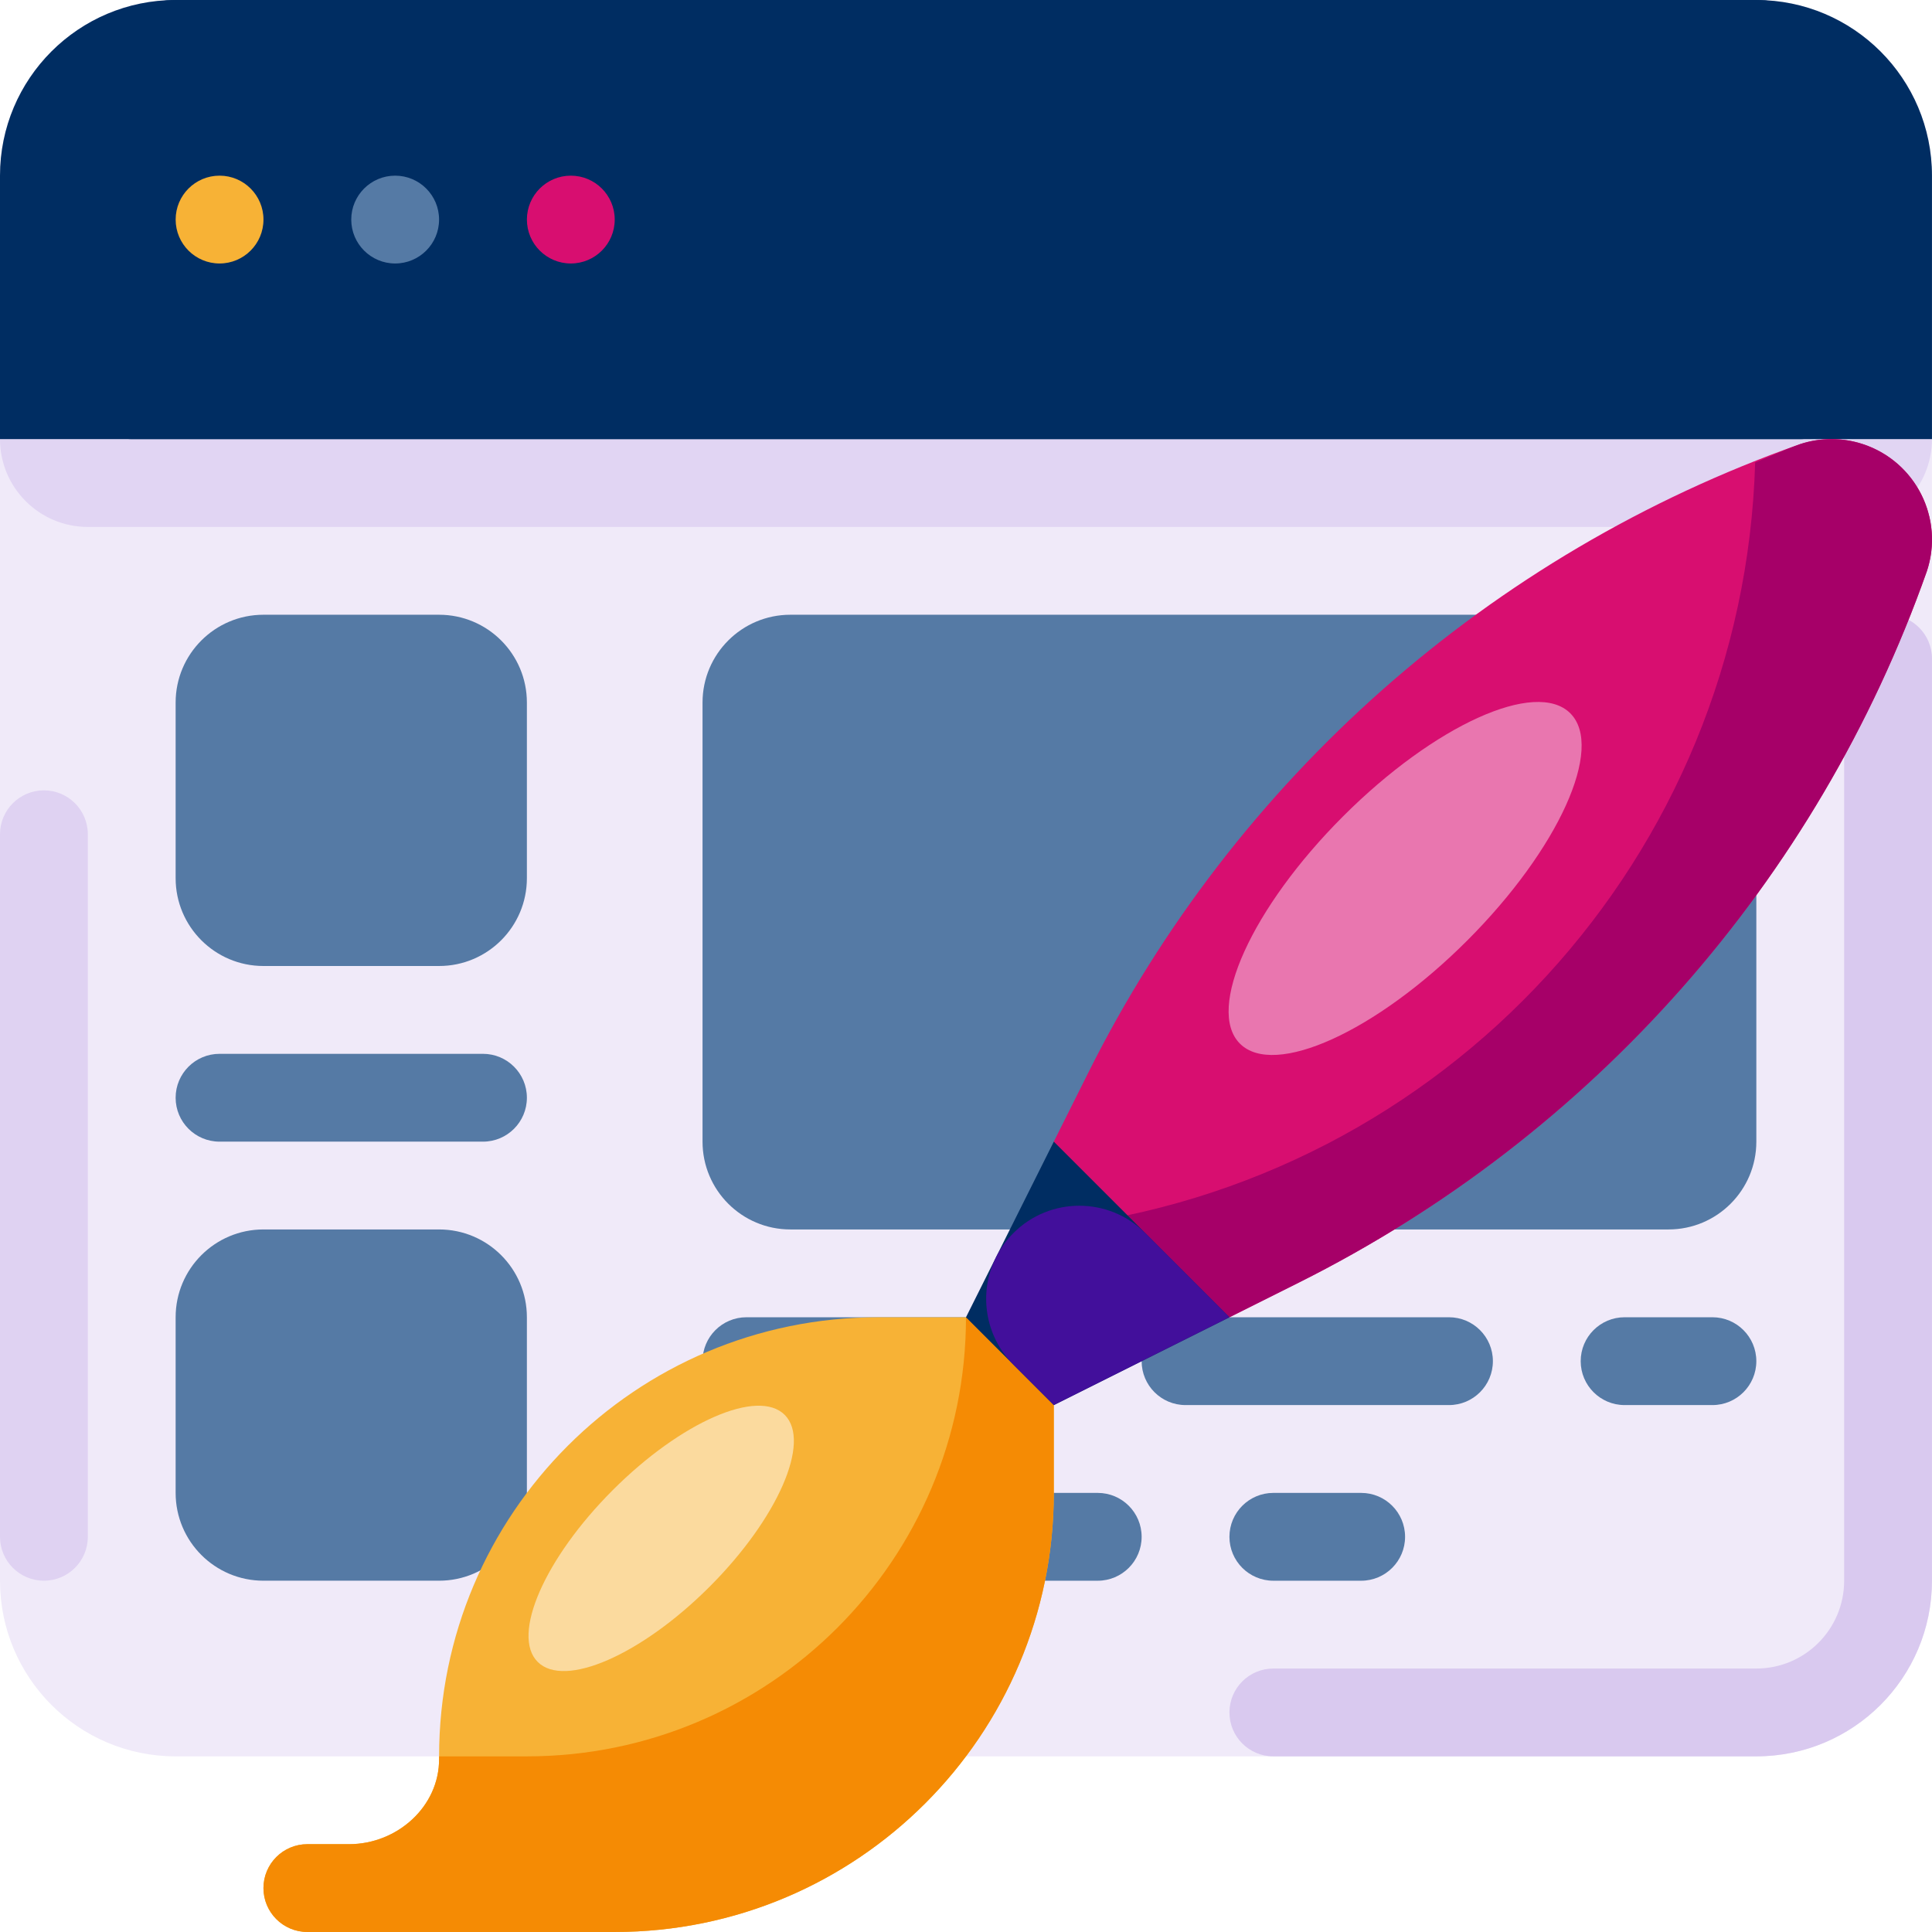 <?xml version="1.0"?>
<svg xmlns="http://www.w3.org/2000/svg" xmlns:xlink="http://www.w3.org/1999/xlink" xmlns:svgjs="http://svgjs.com/svgjs" version="1.1" width="512" height="512" x="0" y="0" viewBox="0 0 469.34 469.34" style="enable-background:new 0 0 512 512" xml:space="preserve" class=""><g>
<path xmlns="http://www.w3.org/2000/svg" style="" d="M42.667,0.003h383.996c23.564,0,42.667,19.103,42.667,42.667v341.336  c0,23.564-19.103,42.667-42.667,42.667H42.667C19.103,426.673,0,407.57,0,384.006V42.67C0,19.106,19.103,0.003,42.667,0.003z" fill="#f0eaf9" data-original="#f0eaf9" class=""/>
<path xmlns="http://www.w3.org/2000/svg" style="" d="M21.333,85.34h426.664c11.782,0,21.333,9.551,21.333,21.333v0.001  c0,11.782-9.551,21.333-21.333,21.333H21.333C9.551,128.007,0,118.456,0,106.674v-0.001C0,94.891,9.551,85.34,21.333,85.34z" fill="#e1d5f3" data-original="#e1d5f3"/>
<path xmlns="http://www.w3.org/2000/svg" style="" d="M42.667,0.003h384c23.564,0,42.667,19.103,42.667,42.667c0,0,0,0,0,0v64l0,0H0l0,0v-64  C0,19.106,19.103,0.003,42.667,0.003L42.667,0.003L42.667,0.003z" fill="#002d62" data-original="#5628b4" class=""/>
<path xmlns="http://www.w3.org/2000/svg" style="" d="M42.667,0.003h384.004c11.782,0,21.333,9.551,21.333,21.333v0.001  c0,11.782-9.551,21.333-21.333,21.333H42.667c-11.782,0-21.333-9.551-21.333-21.333v-0.001C21.334,9.554,30.885,0.003,42.667,0.003z  " fill="#002d62" data-original="#6f48bf" class=""/>
<path xmlns="http://www.w3.org/2000/svg" style="" d="M32.001,85.34h405.336c5.891,0,10.667,4.776,10.667,10.667v0c0,5.891-4.776,10.667-10.667,10.667  H32.001c-5.891,0-10.667-4.776-10.667-10.667v0C21.334,90.116,26.11,85.34,32.001,85.34z" fill="#002d62" data-original="#421198" class=""/>
<path xmlns="http://www.w3.org/2000/svg" style="" d="M458.667,149.337c-5.891,0-10.667,4.775-10.667,10.666c0,0,0,0,0,0.001v224  c0,11.782-9.551,21.333-21.333,21.333H309.334c-5.891,0-10.667,4.776-10.667,10.667c0,5.891,4.776,10.667,10.667,10.667h117.333  c23.564,0,42.666-19.103,42.667-42.667v-224C469.334,154.112,464.558,149.337,458.667,149.337  C458.667,149.337,458.667,149.337,458.667,149.337L458.667,149.337z" fill="#d9c9ef" data-original="#d9c9ef"/>
<path xmlns="http://www.w3.org/2000/svg" style="" d="M10.667,192L10.667,192c5.891,0,10.667,4.776,10.667,10.667v170.666  c0,5.891-4.776,10.667-10.667,10.667l0,0C4.776,384,0,379.224,0,373.333V202.667C0,196.776,4.776,192,10.667,192z" fill="#dfd2f2" data-original="#dfd2f2" class=""/>
<circle xmlns="http://www.w3.org/2000/svg" style="" cx="53.337" cy="53.34" r="10.667" fill="#f7b236" data-original="#f7b236" class=""/>
<circle xmlns="http://www.w3.org/2000/svg" style="" cx="95.997" cy="53.34" r="10.667" fill="#557aa5" data-original="#b39ddd" class=""/>
<circle xmlns="http://www.w3.org/2000/svg" style="" cx="138.667" cy="53.34" r="10.667" fill="#d80e70" data-original="#d80e70" class=""/>
<g xmlns="http://www.w3.org/2000/svg">
	<path style="" d="M405.334,298.67H192c-11.782,0-21.333-9.551-21.333-21.333V170.673   c0-11.782,9.551-21.333,21.333-21.333h213.334c11.782,0,21.333,9.551,21.333,21.333v106.664   C426.667,289.119,417.116,298.67,405.334,298.67z" fill="#557aa5" data-original="#b39ddd" class=""/>
	<path style="" d="M106.664,234.67H64c-11.782,0-21.333-9.551-21.333-21.333v-42.664   c0-11.782,9.551-21.333,21.333-21.333h42.664c11.782,0,21.333,9.551,21.333,21.333v42.664   C127.997,225.119,118.446,234.67,106.664,234.67z" fill="#557aa5" data-original="#b39ddd" class=""/>
	<path style="" d="M106.664,384H64c-11.782,0-21.333-9.551-21.333-21.333v-42.664c0-11.782,9.551-21.333,21.333-21.333   h42.664c11.782,0,21.333,9.551,21.333,21.333v42.664C127.997,374.449,118.446,384,106.664,384z" fill="#557aa5" data-original="#b39ddd" class=""/>
	<path style="" d="M181.334,320h63.996c5.891,0,10.667,4.776,10.667,10.667l0,0c0,5.891-4.776,10.667-10.667,10.667   h-63.996c-5.891,0-10.667-4.776-10.667-10.667l0,0C170.667,324.776,175.443,320,181.334,320z" fill="#557aa5" data-original="#b39ddd" class=""/>
	<path style="" d="M394.664,320h21.333c5.891,0,10.667,4.776,10.667,10.667l0,0c0,5.891-4.776,10.667-10.667,10.667   h-21.333c-5.891,0-10.667-4.776-10.667-10.667l0,0C383.997,324.776,388.773,320,394.664,320z" fill="#557aa5" data-original="#b39ddd" class=""/>
	<path style="" d="M288.004,320H352c5.891,0,10.667,4.776,10.667,10.667l0,0c0,5.891-4.776,10.667-10.667,10.667   h-63.996c-5.891,0-10.667-4.776-10.667-10.667l0,0C277.337,324.776,282.113,320,288.004,320z" fill="#557aa5" data-original="#b39ddd" class=""/>
	<path style="" d="M181.334,362.67h85.336c5.891,0,10.667,4.776,10.667,10.667l0,0c0,5.891-4.776,10.667-10.667,10.667   h-85.336c-5.891,0-10.667-4.776-10.667-10.667l0,0C170.667,367.446,175.443,362.67,181.334,362.67z" fill="#557aa5" data-original="#b39ddd" class=""/>
	<path style="" d="M309.334,362.67h21.333c5.891,0,10.667,4.776,10.667,10.667l0,0c0,5.891-4.776,10.667-10.667,10.667   h-21.333c-5.891,0-10.667-4.776-10.667-10.667l0,0C298.667,367.446,303.443,362.67,309.334,362.67z" fill="#557aa5" data-original="#b39ddd" class=""/>
	<path style="" d="M117.33,277.34H53.334c-5.891,0-10.667-4.776-10.667-10.667l0,0c0-5.891,4.776-10.667,10.667-10.667   h63.996c5.891,0,10.667,4.776,10.667,10.667l0,0C127.997,272.564,123.221,277.34,117.33,277.34z" fill="#557aa5" data-original="#b39ddd" class=""/>
</g>
<path xmlns="http://www.w3.org/2000/svg" style="" d="M234.667,320.003h-21.331c-58.91,0-106.667,47.756-106.667,106.667c0,0.001,0,0.001,0,0.002v0.565  c0.076,11.653-10.209,20.767-21.862,20.767h-10.14c-5.891,0-10.667,4.776-10.667,10.667c0,5.891,4.776,10.667,10.667,10.667l0,0  h74.667C208.244,469.337,256,421.58,256,362.67v-42.667H234.667z" fill="#f7b236" data-original="#f7b236" class=""/>
<path xmlns="http://www.w3.org/2000/svg" style="" d="M256,362.67v-42.667h-21.333c0,58.91-47.756,106.667-106.667,106.667H106.67v0.566  c0.076,11.652-10.21,20.767-21.862,20.767H74.667c-5.891,0-10.667,4.776-10.667,10.667c0,5.891,4.776,10.667,10.667,10.667h74.667  C208.244,469.336,256,421.58,256,362.67L256,362.67z" fill="#f58b04" data-original="#f58b04" class=""/>
<path xmlns="http://www.w3.org/2000/svg" style="" d="M462.184,113.82c-6.537-6.537-16.207-8.82-24.977-5.896h0  c-75.189,26.567-137.135,81.272-172.798,152.597L256,277.337v42.667h42.667l16.816-8.408  c71.325-35.663,126.03-97.61,152.597-172.798v0C471.004,130.026,468.721,120.357,462.184,113.82L462.184,113.82z" fill="#d80e70" data-original="#d80e70" class=""/>
<ellipse xmlns="http://www.w3.org/2000/svg" transform="matrix(-0.707 -0.707 0.707 -0.707 431.829 605.563)" style="" cx="341.331" cy="213.347" rx="21.333" ry="56.757" fill="#e976af" data-original="#e976af" class=""/>
<path xmlns="http://www.w3.org/2000/svg" style="" d="M437.206,107.923c-3.693,1.305-7.198,2.986-10.826,4.424C423.602,207.998,351.052,287.119,256,298.16  v21.844h42.667l16.816-8.409c71.325-35.663,126.03-97.61,152.598-172.798c4.262-12.789-2.651-26.612-15.44-30.874  C447.631,106.253,442.216,106.253,437.206,107.923L437.206,107.923z" fill="#a60068" data-original="#a60068" class=""/>
<path xmlns="http://www.w3.org/2000/svg" style="" d="M234.667,320.003L256,341.337l42.667-21.334L256,277.337L234.667,320.003z" fill="#002d62" data-original="#5628b4" class=""/>
<path xmlns="http://www.w3.org/2000/svg" style="" d="M246.199,331.535l9.801,9.801l42.667-21.333l-20.468-20.468c-8.837-8.837-23.163-8.837-32,0  c-1.72,1.72-3.151,3.705-4.239,5.881v0C237.605,314.128,239.312,324.649,246.199,331.535L246.199,331.535z" fill="#420f9b" data-original="#420f9b" class=""/>
<ellipse xmlns="http://www.w3.org/2000/svg" transform="matrix(-0.707 -0.707 0.707 -0.707 10.025 751.476)" style="" cx="160.648" cy="373.661" rx="16.617" ry="42.44" fill="#fbda9e" data-original="#fbda9e" class=""/>
<g xmlns="http://www.w3.org/2000/svg">
</g>
<g xmlns="http://www.w3.org/2000/svg">
</g>
<g xmlns="http://www.w3.org/2000/svg">
</g>
<g xmlns="http://www.w3.org/2000/svg">
</g>
<g xmlns="http://www.w3.org/2000/svg">
</g>
<g xmlns="http://www.w3.org/2000/svg">
</g>
<g xmlns="http://www.w3.org/2000/svg">
</g>
<g xmlns="http://www.w3.org/2000/svg">
</g>
<g xmlns="http://www.w3.org/2000/svg">
</g>
<g xmlns="http://www.w3.org/2000/svg">
</g>
<g xmlns="http://www.w3.org/2000/svg">
</g>
<g xmlns="http://www.w3.org/2000/svg">
</g>
<g xmlns="http://www.w3.org/2000/svg">
</g>
<g xmlns="http://www.w3.org/2000/svg">
</g>
<g xmlns="http://www.w3.org/2000/svg">
</g>
</g></svg>
